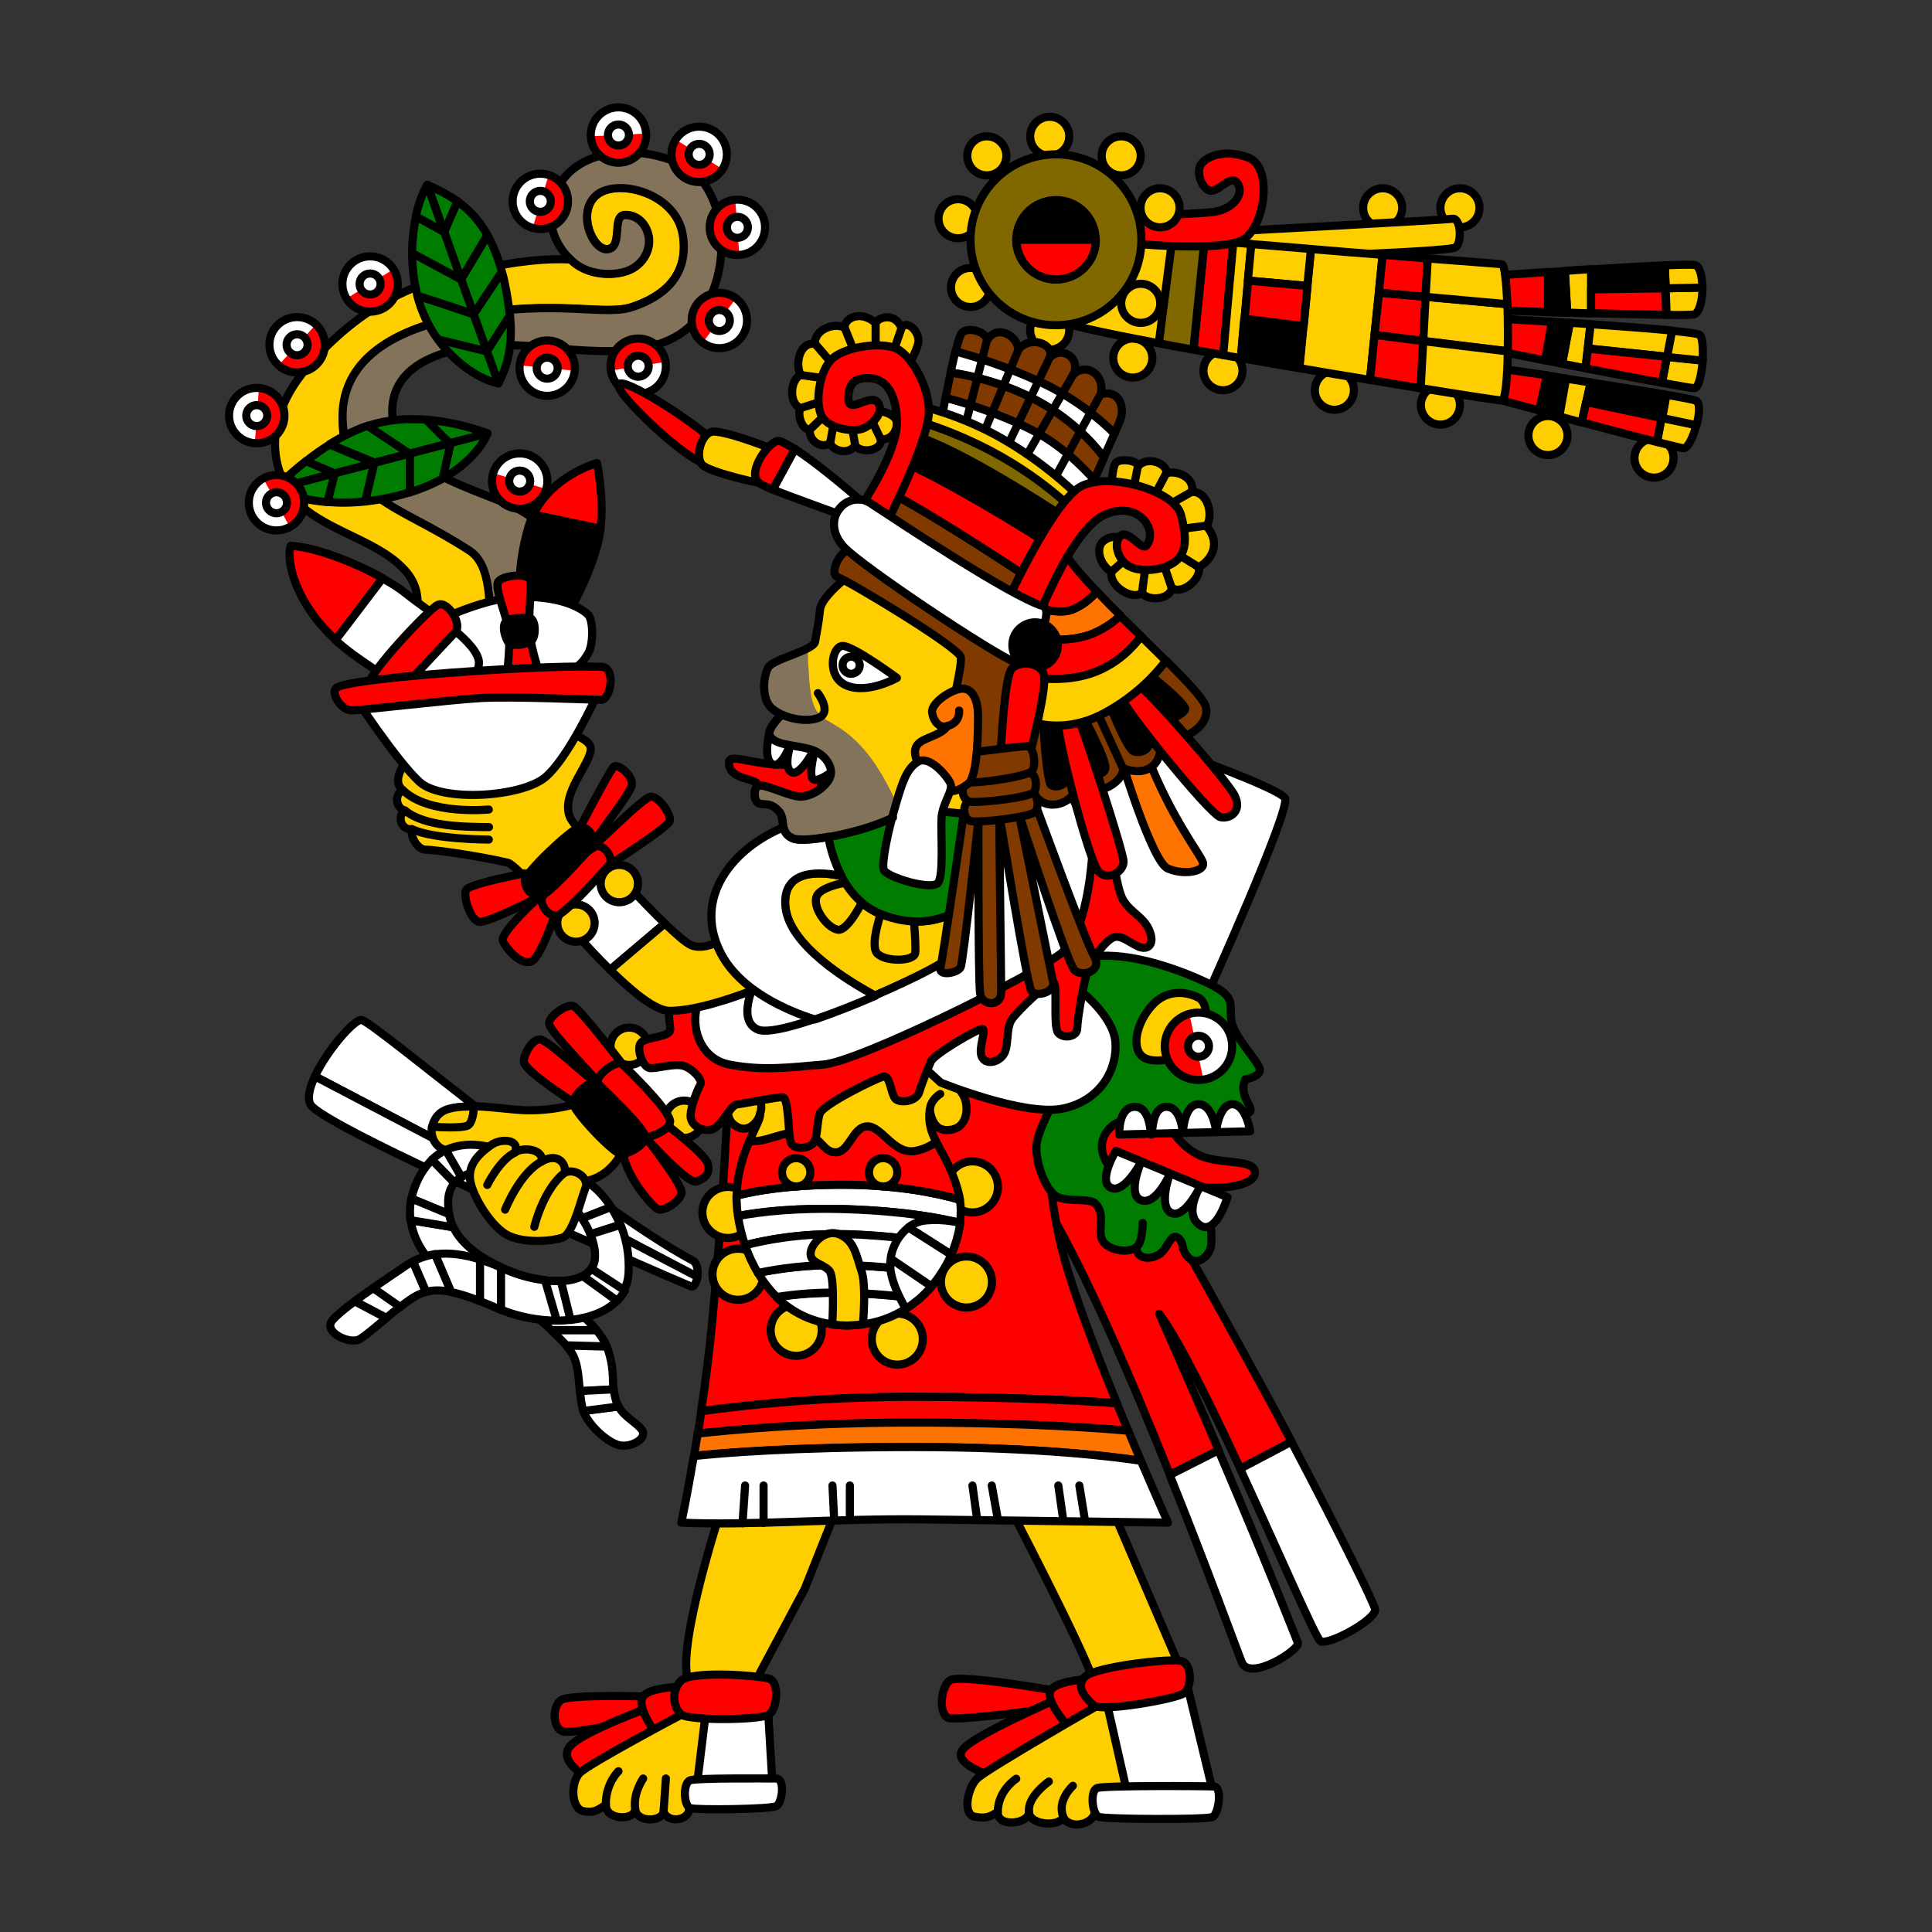 <svg version="1.1" id="Calque_1" xmlns="http://www.w3.org/2000/svg" x="0" y="0" viewBox="0 0 900 900" style="enable-background:new 0 0 900 900" xml:space="preserve"><rect x="0" y="0" width="900" height="900" fill="#333333" stroke="none"/><style>.st0,.st1{fill:#fff;stroke:#000;stroke-width:3.784;stroke-linecap:round;stroke-linejoin:round;stroke-miterlimit:10}.st1{fill:#ffce00}.st2{fill:red}.st2,.st3,.st4,.st5,.st6,.st8{stroke:#000;stroke-width:3.784;stroke-linecap:round;stroke-linejoin:round;stroke-miterlimit:10}.st4,.st5,.st6,.st8{fill:none}.st5,.st6,.st8{fill:#ff7300}.st6,.st8{fill:#007c00}.st8{fill:#806700}.st10{fill:#fff}.st11{fill:red}.st12{fill:#803a00;stroke:#000;stroke-width:3.784;stroke-linecap:round;stroke-linejoin:round;stroke-miterlimit:10}.st13{fill:#84735b}</style><path class="st0" d="M322.8 587.3c-49.6-26.7-149.5-112.2-154.5-112.2-3.5 0-16 14.2-21.6 26.3l178.1 93.5c.5-3 0-6.5-2-7.6z"/><path class="st0" d="M146.7 501.4c-2.4 5.1-3.6 9.8-2.2 12.9 4.5 10.4 162.3 78.6 177.2 84.9 1.5.7 2.7-1.6 3.2-4.4l-178.2-93.4zM286.9 503.1l3.4-13.2 44.8-7.4 8.1 22.9-15.8 16-32.1 4.4z"/><path class="st1" d="M217.5 524.7c2.3-.8 3.1-5.1 3.3-9.2-7.3-.2-13.3.5-16.4 3.6-1.7 1.7-2.7 3.8-3.1 6 5 .3 13.1.6 16.2-.4z"/><path class="st1" d="m288.9 519-20.5-4.8s-13.1 4.2-28.2 2.7c-6.7-.6-13.5-1.4-19.4-1.6-.2 4.2-1.1 8.5-3.3 9.2-3.1 1-11.1.7-16.3.4-.8 4.8 1.7 9.9 6.9 11 7.6 1.5 30.3 6.4 51.5 13.2 21.3 6.8 29.7-11.7 29.7-11.7l-.4-18.4z"/><path class="st0" d="M277.9 619.7h-21.1c2.5 2.3 5 4.8 7 7l18.9.5c-1.2-2.7-2.9-5.2-4.8-7.5zM264.8 607.8l-19.6 2s5.9 4.5 11.7 9.8h21c-5.6-6.8-13.1-11.8-13.1-11.8zM288.1 655.2l-16.4 2.1c2.4 6.4 10.3 13.8 15.9 15.7 5.6 1.9 14.2-2.6 11.5-6.8-2.4-3.5-7.9-5.7-11-11zM283.1 628.4c-.2-.4-.3-.8-.5-1.1l-18.9-.5c1.5 1.7 2.7 3.4 3.4 4.8 2.2 4.6 2.5 10.9 3 16.5l15.7-.8c-.5-5.4.2-10.5-2.7-18.9z"/><path class="st0" d="M286.9 652.2c-.5-1.7-.8-3.3-1-5l-15.7.8c.3 3.4.7 6.7 1.5 9.1 0 .1.1.2.1.2l16.4-2.1c-.6-.9-1-1.9-1.3-3zM228.5 545.9l36.3 13s3.2 3.6 6.4 8.7l13.5-5.3c-3.6-5.6-7.9-9.7-11.6-12l-39.7-14.2s-13.5-6.2-25.8-.3l7.3 12.6c5.8-3.6 13.6-2.5 13.6-2.5z"/><path class="st0" d="m214.9 548.3-7.3-12.6c-2.2 1.1-4.4 2.6-6.4 4.5l10.5 10.8c.9-1.1 2-2 3.2-2.7zM275 575l13.9-4.5c-1.2-3-2.7-5.8-4.3-8.2l-13.5 5.3c1.5 2.2 2.9 4.8 3.9 7.4z"/><path class="st0" d="M275 575c1.7 4.1 2.6 8.4 2 12.3-2.2 12.3-25 11.5-41.7 3.9-11.4-5.1-20.1-11.3-24.1-19.5l-19.9-3.3c2.5 18.8 22.4 33.2 41.4 41.4 24.6 10.6 58.8 5.3 60.1-16.6.5-8.6-1.1-16.3-3.7-22.6L275 575zM208.8 558.8c.2-3.3 1.3-5.8 2.9-7.7l-10.5-10.8c-2.6 2.6-5.1 6-7.1 10.5-1.1 2.6-2 5.1-2.4 7.6l17.6 7.3c-.5-2.2-.6-4.5-.5-6.9z"/><path class="st0" d="m209.2 565.6-17.6-7.3c-.7 3.5-.8 6.9-.4 10.1l19.9 3.3c-.8-1.9-1.5-3.9-1.9-6.1z"/><circle class="st1" cx="293.1" cy="487.4" r="8.7"/><circle class="st1" cx="318.7" cy="521.4" r="8.7"/><path class="st2" d="M268.4 514.3s-21.8-13.8-24.2-19c-1.1-2.3 3.4-12 7.8-11s26.1 21.9 26.4 20.3c.4-1.7-22.8-24.1-22.6-27.9.2-3.8 8.3-9 11.2-8.1 2.9.9 23 27.2 23 27.2l-5.2 12-16.4 6.5zM290.1 534.6c-.2 11.2 13 26.7 16 28.5 3 1.7 10.4-3.3 11.4-7.1s-16.9-26.3-16.9-26.3 19.9 22.2 23.8 20.7c3.9-1.5 6.8-3.6 5.2-8.6s-24.1-21.7-24.1-21.7l-15.4 14.5z"/><path class="st2" d="M300.5 529.7c-3.5-.2-21.2-20.8-22.1-25-.9-4.2 9.2-11.4 11.7-8.8s20.3 19.5 22 26c1 3.7-8.1 8-11.6 7.8z"/><path class="st3" d="M289.3 537.6c-3.5-.2-21.3-19-22.2-23.2s8.8-12.2 11.4-9.7c2.5 2.6 22.3 21.2 22.1 25-.3 3.9-7.8 8-11.3 7.9z"/><path class="st1" d="M219 549.7c-1.1-7.9 5.3-13.1 9.8-16.3 4.5-3.3 13.8-2.7 11 3.5 4.2-3 13.9-1.3 12.4 4.2 7.3-4.2 11.4.4 11 5.1 5-2.1 11.4 2.7 9.5 7.3-1.9 4.6-5.7 21.3-10.6 23s-17.2 2.8-25-.8c-7.8-3.5-16.9-18.1-18.1-26z"/><path class="st4" d="M227 552s5.7-11.7 12.9-15.1M252.3 541.1c-10.1 5.1-17 22.4-17 22.4M263.3 546.1c-10.2 7.6-14.4 25.4-14.4 25.4"/><path class="st0" d="m192.4 587.6 6.1 14.2c3.3-.9 6.9-.9 11.7 0l-7.5-17.6c-3.6.6-7 1.7-10.3 3.4zM223.5 586.7v19.4c2.8 1.1 5.8 2.3 9.2 3.8.2.1.5.2.8.3v-19.7c-3.4-1.5-6.7-2.8-10-3.8z"/><path class="st0" d="m202.7 584.3 7.5 17.6c3.7.8 8 2.1 13.4 4.2v-19.4c-7.4-2.3-14.3-3.3-20.9-2.4zM154.7 615.2c-4.2 5.4 8.3 11.3 12.9 8.6 2.7-1.6 7.2-5.5 12.4-9.8l-14.8-7.8c-4.9 3.6-8.7 6.8-10.5 9zM165.2 606.1l14.8 7.8c2-1.7 4.2-3.5 6.5-5.1l-12.6-8.8c-3.1 2.1-6 4.2-8.7 6.1z"/><path class="st0" d="M189.5 589.3c-4.9 3.3-10.4 7-15.7 10.7l12.6 8.8c1.5-1.1 3-2.3 4.5-3.3 2.5-1.7 4.8-3 7.5-3.6l-6.1-14.2c-.8.4-1.8 1-2.8 1.6zM275.5 591c-1 1.4-2.3 2.6-4 3.4l16 11.6c1.4-1.4 2.6-3.1 3.6-4.8L275.5 591zM235.3 591.3c-.6-.3-1.3-.5-1.9-.8v19.6c8.1 3.3 17.3 5.1 26 5.1l-5.5-18.8c-6.2-.7-12.8-2.5-18.6-5.1zM253.9 596.4l5.5 18.8c2.2 0 4.4-.2 6.5-.4l-4.5-18.1c-2.4.2-5 .1-7.5-.3z"/><path class="st0" d="m261.3 596.8 4.5 18.1c8.9-1 16.6-3.9 21.6-8.9l-16-11.6c-2.6 1.4-6.1 2.2-10.1 2.4z"/><path class="st2" d="M306.1 790.4s-40.1-1.4-44.6 1.5c-4.5 3-4.1 13.2.8 14.7s43.9-7.2 43.9-7.2l-.1-9h0zM491 787.5s-43.9-7.7-48.4-4.8c-4.5 3-5.5 16-.7 17.6 4.8 1.5 51.2-4.9 51.2-4.9l-2.1-7.9z"/><path class="st2" d="M274.8 828.5c-2-.8-15.1-8.3-9.2-15.1 5.8-6.8 38.3-18.5 38.3-18.5l10.4 16.9-39.5 16.7zM463.5 827.9c-2-.8-20.7-6.4-14.8-13.2 5.8-6.8 44.4-23.5 44.4-23.5l20.7 23.9-50.3 12.8z"/><path class="st2" d="M305.3 807.7c-.8-2.2-8.9-12.6-5.8-17.3 3.1-4.6 17.9-4.6 17.9-4.6l4.2 15-16.3 6.9zM497.2 804.4c-.8-2.2-10.7-12.5-7.6-17.2 3.1-4.6 19.4-5.2 19.4-5.2l12.1 22.2-23.9.2z"/><path class="st1" d="M336 702.9s-20.8 63.6-15.5 79.5c-3 7.2-3 16.3-3 16.3s-42.9 22.7-47.4 27.2-4 16.6 1.6 17.8c5.6 1.1 7.4-1.1 10.6-3-.4 7.3 13.6 7.6 13.6 1.9.4 6.4 12.1 6.3 13.2 1.5 3 6.3 13.5 3 11.7-2.5s5.7-5.4 5.7-5.4l23.8-5.3 3-50.3 21.6-40.5 15.9-40-54.8 2.8z"/><path class="st4" d="m310.2 828.5-1.1 15.6M295.9 842.5c-1.1-7 3.7-14 3.7-14M288.1 825.1s-5.9 5.5-5.9 15.5"/><path class="st1" d="M469.2 700s34.5 66.1 39.8 82c-3 7.2 4.6 11.2 4.6 11.2s-54 30.9-58.5 35.4-6.7 16.6-1.1 17.7 7.6-.3 10.8-2.2c-.4 7.3 14.5 5.7 14.5 0 .4 6.4 14.8 7 15.9 2.2 3 6.3 14.2 3.6 14.8-2.2.7-5.8 16-4.5 16-4.5l23.8-5.3 3-50.3-34.4-80.2-2.5-11.9-46.7 8.1z"/><path class="st4" d="M499.8 831.9s-7.6 6.8-4.5 14.4M479.4 844.1c-1.1-7 9.2-14.2 9.2-14.2M473.4 828.6s-8.6 5.5-8.6 15.5"/><path class="st0" d="m328.9 796.8-4.4 36.1 35.3-2.2-2-33.9zM514.7 789.3l10.8 47.7 39.4-2.8-12.1-50.2z"/><path class="st2" d="M358.3 782c-4.9-1.5-35.9-3.8-40.9.8-4.9 4.5-3.8 12.9 0 15.9s37.1 2.6 40.9 0c3.8-2.7 4.9-15.2 0-16.7zM550.5 773.8c-4.9-1.5-40.1 2.6-45 7.2s.5 10.5 4.2 13.5c3.8 3 38.1-3 41.8-5.7 3.8-2.6 3.9-13.5-1-15z"/><path class="st0" d="M321.6 829.3c-3.6 1.1-3.2 12 0 13s37.2.5 40-.9 4.3-12.8 0-12.9c-4.3 0-36.3-.3-40 .8zM511.2 832.9c-3.6 1.1-2.5 12.4.7 13.5 3.2 1.1 50.2 1.4 53 0s4.7-14.2.5-14.2c-4.3-.2-50.5-.5-54.2.7z"/><path class="st2" d="M504.6 501.4c-11.6-9.1-7.4 44.7-7.4 44.7s-45.8-43.4-10.2 15.1c17.9 29.4 40 80.8 58 125.8l22.7-11.4c-8-18.8-17.3-40.2-27.7-63.6 9 11.9 23.7 41.9 37.8 72.2l23.9-12.6c-25.2-47.7-90.9-165.3-97.1-170.2z"/><path class="st0" d="M578.5 774.4c3.8 9.1 27.3-6 26.1-9.1-.9-2.3-13.8-35.4-37-89.7l-22.7 11.5c17.9 44.5 31.7 82.8 33.6 87.3zM601.6 671.6l-23.9 12.6c18.2 39.4 35.4 79.4 37.5 80.4 3.8 1.9 25.4-9.8 25.4-14.8 0-2.2-18.1-38.5-39-78.2z"/><path class="st2" d="M520.3 653.7c-9.7-23.8-19.8-50.2-24.7-68.3-11-40.9-6.4-75.8-6.4-75.8l-81.6-13.5-68.6 18.3s-2.3 50.1-7.1 100c-1.4 15.1-3.3 29.9-5.3 43 18.8-2.6 54.9-6.7 97.6-6.7 50.9 0 85.2 2.1 96.1 3z"/><path class="st2" d="M525.6 666.6c-1.7-4.2-3.6-8.5-5.3-12.9-10.9-.8-45.2-3-96-3-42.8 0-78.8 4.1-97.6 6.7-.5 3.7-1.1 7.3-1.7 10.6 17.6-2 52.6-5.1 99.3-5.1 55.7-.1 90.4 2.6 101.3 3.7z"/><path class="st5" d="M531.5 680.5c-1.9-4.4-3.9-9.1-5.9-14-10.9-1-45.6-3.8-101.3-3.8-46.7 0-81.7 3.2-99.3 5.1-.6 3.6-1.1 7.1-1.7 10.4 12.6-1.4 46-4.2 102.4-4.2 58.7.2 93.9 4.7 105.8 6.5z"/><path class="st0" d="M531.5 680.5c-11.9-1.8-47.1-6.4-105.9-6.4-56.3 0-89.8 2.8-102.4 4.2-3.2 18.8-5.8 31-5.8 31 31 1.5 70.9-2 112.5-1.5 41.5.5 114.2 1.5 114.2 1.5s-5.3-11.8-12.6-28.8z"/><path class="st4" d="m347.1 692-1.2 17.6M355.7 692v17.4M387.8 692l.8 16.3M395.9 692v16.1M453 692l2.2 15.8M462 692l2.9 16.1M493 692l2.3 16.1M502.8 692l2.7 16.8"/><circle class="st1" cx="453" cy="552.9" r="11.9"/><circle class="st1" cx="450.2" cy="597.2" r="11.9"/><circle class="st1" cx="418" cy="623.8" r="11.9"/><circle class="st1" cx="370.9" cy="619.7" r="11.9"/><circle class="st1" cx="343.8" cy="593.6" r="11.9"/><circle class="st1" cx="339.1" cy="564.8" r="11.9"/><path class="st0" d="M361.8 604.3c7.9 7.8 18.8 13.1 33.2 13.1 13.6 0 24.7-5 33.1-12.3-10.1-1.4-22.1-2.5-34.7-2.8-12.3-.3-23 .7-31.6 2zM394.8 563.3c26.4.9 43.3 4.1 52.4 6.4.5-3.9.5-7.6-.1-10.8-11-3.2-29.3-7-54.5-7-25.1 0-40.8 2.8-49.5 5.1v1.7c.1 2.4.2 5 .7 7.7 10.4-1.9 27.3-3.9 51-3.1z"/><path class="st2" d="M447.2 558.9c-.1-.6-.2-1.1-.3-1.7-2.8-12-7.6-19-10.8-25.4-2.3 1.7-5.4 3.3-9.5 4.2-10.1 2.1-15.7-11.4-22.5-11.4s-8.3 12.1-14.8 12.1c-6.4 0-6.4-7.9-16.3-9.1-8.3-1-15.9 4.5-23.9 3.9-2.8 6.6-5.8 15.3-5.9 25.5 8.7-2.3 24.4-5.1 49.5-5.1 25.1.1 43.5 3.8 54.5 7z"/><path class="st1" d="M373 527.7c9.9 1.1 9.9 9.1 16.3 9.1s7.9-12.1 14.8-12.1 12.4 13.5 22.5 11.4c4.1-.8 7.2-2.5 9.5-4.2-2.3-4.7-3.8-9-3-14.8 1.3 7.6 4.7 10.2 10.4 9.1 5.7-1.1 7.6-7.1 6.4-12.9-1.7-8.9-20.8-20.4-20.8-20.4l-85.9 12.5s-8.7 13.5-.8 18.9c5.7 4.2 10.7-1.5 11.6-5.2.5 1.6-2.2 6-4.9 12.5 8 .7 15.5-4.8 23.9-3.9z"/><path class="st0" d="M353.1 593c2.4 4 5.3 7.9 8.8 11.2 8.6-1.4 19.3-2.3 31.7-2 12.6.3 24.6 1.4 34.7 2.8 3.9-3.4 7.2-7.3 9.9-11.4-11.5-1.8-27.5-3.9-44.6-4.2-17.2-.4-31.1 1.6-40.5 3.6zM394.8 563.3c-23.8-.8-40.6 1.2-51 3.2.6 4.3 1.7 8.9 3.3 13.6 9.1-2.4 25.4-5.6 46.4-5.1 20.7.5 39.7 3.3 51.2 5.4 1.3-3.6 2.1-7.2 2.6-10.7-9.2-2.3-26.1-5.5-52.5-6.4z"/><path class="st0" d="M347.1 580.1c1.5 4.4 3.5 8.8 6 12.9 9.5-2 23.5-4.1 40.5-3.7 17.1.4 33.1 2.4 44.6 4.2 2.8-4.2 5-8.8 6.6-13.2-11.4-2-30.6-4.9-51.2-5.4-21.2-.4-37.4 2.8-46.5 5.2z"/><path class="st4" d="M354 519c2.6-7-3.6-9.5-3.6-9.5M438 509.6s-4.8 2.8-4.8 7.6"/><circle class="st1" cx="370.9" cy="546.1" r="6.6"/><circle class="st1" cx="411.4" cy="546.1" r="6.6"/><path class="st1" d="M402 616.9c.6-7.5 1.1-19.4-.6-24.5-2.6-7.9-3.4-14.3-10.2-17.3s-13.6 4.5-13.6 8.9 5.3 4.4 8.7 7.9c2.1 2.2 1.9 15.6 1.4 25.1 2.3.3 4.8.5 7.3.5 2.4-.1 4.8-.3 7-.6z"/><path class="st0" d="M549.3 350.6s46.3 16.5 49.3 21.2-36.5 92.3-36.5 92.3l-47.9-10.8-13.9-8.1-7.3-88.4 32.6-21.7 23.7 15.5z"/><path class="st2" d="M542.6 521.4s5.8 11.8 15.7 16.6c9.9 4.8 26.3 1.5 26.3 8.3s-19.8 8.6-30.5 5.8c-10.7-2.7-44.8-6.1-44.8-6.1l-1.7-18.9s13.6-12.9 13.8-13.8c.1-1 21.2 8.1 21.2 8.1z"/><path class="st6" d="M492.9 509.6s-7.9 13.6-9.8 21.9c-1.8 8.2 4.1 23.9 9.7 26.2 5.6 2.3 15.2.2 17.8 3.3 4.2 4.9 1 10.7 2.5 15.8 1.5 5.1 11.4 7.6 16.3 4.3 0 5.5 6.3 5.8 10.5 3.3s5.5-10.7 9.1-7.6c2.9 2.5.8 4.6 4.2 8.6s8.7 1.5 10.6-3.6c1.9-5.1-1.7-24.5-1.7-24.5s-35-15.4-45.9-14.7c-6.9-10.3-.1-18.2 6-20.4 1.4-.5 4.8 4.5 9.5 4.2 11.4-.6 29.5 1.1 40.3-1 3.8-.7 6.7-5.9 8.1-6.3 7.2-2-4-6.8 0-16.3 0 0 6.8-1.1 6.8-4.4s-11.7-14.7-13.2-22.5 3-11-10.2-17.5-37-15.1-53.8-12.8c-16.8 2.3-15.1 12.8-15.1 12.8l-1.7 51.2z"/><path class="st0" d="M501.3 460.4c1.1 0 17.3 12.7 18.3 25s-6.5 27.2-24.4 31c-17.9 3.8-57-12.1-57-12.1l-12-11 16.5-19.7 43.7-21.7 14.9 8.5z"/><path class="st2" d="M313 467.3c-2.4 5.1-.8 8.6-.8 12.3s-11.3 3.4-13.6 6.1c-2.3 2.6.7 11.9 4.5 11.9s10.1-2 14.4-1.3 10.2 6.5 8.7 9.1-4.2 9.5-4.5 14 4.9 7.9 9.7 6.8c4.7-1.1 8.7-11.4 11.9-11.7 3.2-.4 18.2-3.4 21.2-3.4s2.6 17 3.8 20.8c1.1 3.8 7.9 3.4 10.4.8 2.4-2.6 1.7-9.8 3.2-14s26.4-16.5 29.7-17.2c3.3-.6 3.3 8.9 5.9 10.7 2.6 1.8 9.5.7 10.7-3.4s4-11 5.5-14.4 21.6-15.1 23.8-15.1c2.3 0-1.9 8.9-.2 12.9 1.7 3.9 7.4 3 10.1-.8s1.1-12.1 3.8-16.3 17-17.6 19.4-17.5c2.3.1-.2 20.5 2.3 23.5s8.9 1.9 8.9-1.9 3.2-23.8 5.5-28.7c2.3-5 8.7-13.7 12.4-14.1s7.8 3.8 11.6 4.9 6.7-1.7 4.1-7.9-8.2-7.9-12-13.8c-3.8-5.8-5.8-28.6-5.8-28.6L392 443.7s-76.6 18.4-79 23.6z"/><path class="st0" d="m350.3 447.1-11.2 24.6 4.7 15.7 30.3 2.5 16.7-9.5-.7-16.6z"/><path class="st1" d="M411 426.2c-9.2-3.5-15.2-10.7-19.1-18.1-8.7-1.9-27.8-4-26.1 14.3 1.7 17.9 28.8 34.4 41.8 41.4 17-7.3 31.8-14.9 33.7-17.2 1.6-1.9 3.5-11.4 5.4-22.8-4.7 3.1-17.5 9.3-35.7 2.4zM433.1 361.6l-2.3 23.7 21.7 10.8 10.6-36.4z"/><path class="st1" d="M398.4 410.4s-15.1 1.7-17.8 6.8c-2.6 5.1 4.6 15.1 9.7 15.9 5 .8 12.6-15.4 12.6-15.4l8.5 4.7s-6.6 17.6-2.8 21.7 17 3.8 17.7 0-1.4-24.2-1.4-24.2l-26.5-9.5z"/><path class="st2" d="M383.3 372.5c-.5-1.9.2-18-10.3-16.7-19.4 2.4-33.1-5.7-33.4-.8-.3 8.9 12.9 6.8 13.6 11.1.8 4.3 16.9 9.7 16.9 9.7l13.2-3.3z"/><path class="st1" d="M371.9 325.9s-15.4 12.1-13.4 16.6 10.8 4.3 18.4 6.3c7.6 2 11.6 8.9 9.6 13.4s-9.4 9.9-15.7 8.6-15.1-5.8-17.6-4.8c-2.5 1.1-2.3 7.7.8 8.3 3 .6 4.9-.5 8.6 3.3 3.7 3.9-.2 9.8 6.6 12.9s45.6-5.5 52.7-14.2c7-8.6 31.3-17.4 31.3-17.4l6.6-71.4-56-21.2-17.6 16.6-5.1 23.7-13.1 7.6 3.9 11.7z"/><path d="M381 322.9s7 9.1 0 11.6-18.2-.8-22.2-5.3-3.3-14.4-.8-18.4 21-7.8 21.7-11.9c.7-4 1.7-8.9 2.3-14.9.5-6.1 14.2-16.6 15.7-17.6l35.4 20.2" style="fill:#ffce00"/><circle class="st1" cx="527.7" cy="166.8" r="9.1"/><circle class="st1" cx="644.1" cy="96.8" r="9.1"/><circle class="st1" cx="680.1" cy="96.8" r="9.1"/><circle class="st1" cx="569.7" cy="172.7" r="9.1"/><circle class="st1" cx="621.6" cy="181.8" r="9.1"/><circle class="st1" cx="671" cy="188.7" r="9.1"/><circle class="st1" cx="721.1" cy="202.9" r="9.1"/><circle class="st1" cx="770.5" cy="213.4" r="9.1"/><path class="st1" d="M741.2 146v-20.6c-4.2.2-8.3.5-12.3.8l1.1 19.4c3.7.2 7.4.3 11.2.4z"/><path class="st3" d="m730.1 145.7-1.1-19.4c-2.7.2-5.4.4-7.9.5v18.7c2.8 0 5.9.1 9 .2z"/><path class="st1" d="m775.9 134.3.5 12.4c6.8.1 11.6 0 12.6-.2 2.6-.5 4.1-6.7 4.1-12.6l-17.2.4z"/><path class="st1" d="M793 134c0-5.1-1.1-9.9-3.3-10.5-1.1-.3-6.5-.2-14.2.1l.4 10.7 17.1-.3z"/><path class="st3" d="M775.5 123.6c-9.2.4-21.8 1.1-34.2 1.9v9.4l34.7-.5-.5-10.8z"/><path class="st2" d="M741.2 134.8v11.1c12.8.3 25.8.6 35 .8l-.5-12.4-34.5.5z"/><path class="st1" d="m738.6 171.5 2.3-20.5c-3.3-.2-6.5-.5-9.7-.6l-3.6 19c3.6.7 7.3 1.5 11 2.1z"/><path class="st3" d="m727.7 169.4 3.6-19c-2.9-.2-5.8-.4-8.4-.5l-3.1 18c2.5.5 5.1 1 7.9 1.5z"/><path class="st1" d="m776.5 166.2-2.3 12.1c8.3 1.5 14.2 2.6 15.1 2.5 2 0 3.4-6.5 3.9-12.9l-16.7-1.7z"/><path class="st1" d="M793.1 168c.4-5.4 0-10.7-1.2-11.9-.6-.6-5.6-1.3-13-2l-2.3 12.2 16.5 1.7zM778.9 154c-10-1-24.2-2-37.9-3l-1.3 11.3 36.9 3.9 2.3-12.2z"/><path class="st2" d="m739.7 162.4-1.1 9.2c12.6 2.4 25.8 5 35.6 6.7l2.3-12.1-36.8-3.8z"/><path class="st3" d="m720.5 174.9-3.6 16.4c3 .8 6.1 1.7 9.5 2.6l3.1-17.6c-3.1-.5-6.1-.9-9-1.4z"/><path class="st2" d="m697.7 171.5.8-7.8s9 1.7 21.3 4.2l3.1-18-23.6-1.4-1.5-3.9s10 .3 23.3.8v-18.7c-14.4 1-25.2 1.7-25.2 1.7l-6.7 43 10.4 15.1s7.2 2 17.4 4.7l3.6-16.4c-13.1-1.8-22.9-3.3-22.9-3.3z"/><path class="st1" d="M737.9 177.7c-2.8-.5-5.7-.9-8.4-1.3l-3.1 17.6c3.3.9 6.8 1.8 10.4 2.8l4.2-18.7c-1-.1-2.1-.3-3.1-.4zM774 194.7l-2.1 11.2c6.8 1.7 11.6 2.9 12.4 2.9 2 0 4.5-5.3 5.9-10.7l-16.2-3.4zM790.3 198.1c1.4-5.1 1.8-10.4-.2-11.4-1-.5-6.3-1.5-13.8-2.8l-2 10.8 16 3.4z"/><path class="st3" d="M776.2 183.9c-.9-.2-1.9-.3-2.9-.5-9.2-1.6-20.8-3.4-32.3-5.2l-2 9.2 35.2 7.3 2-10.8z"/><path class="st2" d="m738.9 187.3-2.1 9.4c12.6 3.4 25.8 6.9 35.1 9.2l2.1-11.2-35.1-7.4z"/><path class="st1" d="M569.7 108s102.9-5.5 106.9-6.1c4-.5 4.5 11 1.5 13.3-3 2.3-95.2 5.1-95.2 5.1L569.7 108z"/><path class="st2" d="m561.2 111.8-5.2 51.1c4.5.8 9.1 1.7 13.8 2.5l4.7-52.4c-4.6-.5-9.1-.9-13.3-1.2z"/><path class="st1" d="m574.5 113-4.7 52.4c2.7.5 5.5 1 8.3 1.4l4.8-53.1c-2.8-.3-5.7-.5-8.4-.7z"/><path class="st8" d="m560.6 111.7-14.5-1.3-6.4 49.5c5.1 1 10.6 2 16.2 3l5.2-51.1c-.1 0-.3-.1-.5-.1z"/><path class="st1" d="M519.8 108s-34.2 34.8-27.8 40.9c2 1.8 21.5 6.1 47.8 11l6.4-49.5-26.4-2.4zM610.7 116l-5.4 55.5c11.3 1.9 22.5 3.8 32.9 5.5l5.9-58.3c-10.6-.8-22-1.7-33.4-2.7z"/><path class="st2" d="m664.1 138.2-21.7-1.9-2.1 19.7 22.7 2.8z"/><path class="st2" d="M665.1 120.4c-6.4-.5-13.5-1.1-21-1.7l-1.8 17.6 21.7 2 1.1-17.9zM640.3 156l-2.1 21c8.4 1.4 16.3 2.7 23.6 3.9l1.2-22-22.7-2.9z"/><path class="st3" d="M578 166.8c9 1.6 18.2 3.2 27.2 4.7l1.9-19.5-27.5-3.4-1.6 18.2z"/><path class="st1" d="M610.7 116c-9.5-.8-18.9-1.6-27.8-2.3l-1.6 17 27.7 2.5 1.7-17.2z"/><path class="st2" d="m581.4 130.7-1.6 17.8 27.5 3.4 1.8-18.7zM522.7 113s47.4 5.1 57.1-1.8c9.6-7 13.2-33.4 1.7-37.8-11.7-4.3-19.4-.2-21.8 2.8-2.4 3-.9 9.8 3.1 12.3s10.2-7.8 13.6-3.3c3.4 4.5-1.1 13-13.4 13.8-12.3.8-40.3 2.3-40.3 2.3V113h0z"/><circle class="st1" cx="522.3" cy="72.6" r="9.1"/><circle class="st1" cx="489" cy="63.5" r="9.1"/><circle class="st1" cx="459.7" cy="72.6" r="9.1"/><circle class="st1" cx="446.3" cy="101.9" r="9.1"/><circle class="st1" cx="452.1" cy="133.9" r="9.1"/><circle class="st1" cx="489" cy="153.8" r="9.1"/><circle class="st1" cx="531.4" cy="141.3" r="9.1"/><circle class="st1" cx="540.4" cy="96.8" r="9.1"/><circle class="st8" cx="491.9" cy="111.7" r="39.8"/><circle class="st3" cx="491.9" cy="111.7" r="18.5"/><path class="st2" d="M510.5 111.7c0 10.2-8.3 18.5-18.5 18.5s-18.5-8.3-18.5-18.5h37z"/><path class="st1" d="m702.2 141.7-38.1-3.5-1.1 20.6 39.4 4.8c.1-7.1.1-15-.2-21.9z"/><path class="st1" d="M702.2 141.7c-.5-10.4-1.3-18.5-2.6-18.6-1.4-.2-15.2-1.2-34.5-2.7l-1 17.9 38.1 3.4zM661.8 180.8c21.6 3.5 36.7 5.8 37.8 5.8 1.7 0 2.6-10.5 2.8-22.9l-39.4-4.8-1.2 21.9z"/><path class="st0" d="M392.6 300.9c-5.1 0-7.9 14.5 1.9 18.5s23.3-3.6 23.3-3.6-20.2-14.9-25.2-14.9z"/><path class="st1" d="M265.6 380.9c-4.8-11 9.7-25 9.6-32.2 0-4.2-9.7-7.2-9.7-7.2L191 352.7s-9.8 10-3.4 15.4c-4.2 2.3-3 8.3.9 9.5-3.6 2.6-1.7 9.1 3.3 8.7-.8 3 2.6 9.5 6.4 9.5s23.2 2.6 38.4 6.1c1.9.5 7.6 6.1 15.3 14.8l22.9-23.5c-5-6.2-8.5-10.8-9.2-12.3z"/><path class="st0" d="M274.9 393 252 416.5c9.2 10.4 21 24.3 32.2 35.3l25.5-21.6C299 419.8 284.4 404 274.9 393z"/><path class="st4" d="M187.6 368c12.1 11.9 40.1 9.1 40.1 9.1M188.6 377.5c9.3 7.8 28.8 7.7 39.2 7.8M191.8 386.2c10.2 4.9 35.9 4.9 35.9 4.9M266 121l-.8-.8c.2.3.5.6.8.8z"/><path class="st1" d="M220.2 251c-39.6-14.8-60.5-30.1-60.5-53.7s14-42.5 57.1-50.3 64.7.4 77.9-4.1 26.5-13.7 23.5-33.4-30-26.6-40-18.9-2 26.6 5.2 25.4c7.2-1.3 1.5-15.9 7.9-15.9s10.2 5.1 11 10.5-2.3 12.8-10.2 15.6c-6.9 2.4-18.9 2-26.1-5.3-10.6-.6-24.2.4-47.7 5.5s-49.6 14.7-75.3 44.9-13 56.9 0 66.6c15 11.2 35.2 15.5 46.2 28.4 11 12.9 1.5 28 1.5 28H228c.1-11.4 1-40-7.8-43.3z"/><path d="M317 76.3c-21.6-9.5-46.9-6.4-56.4 9.8-9 15.5-1.2 28.6 4.5 34.1.3.2.6.5.8.8 7.2 7.3 19.2 7.7 26.1 5.3 7.9-2.8 11-10.2 10.2-15.6-.8-5.4-4.5-10.5-11-10.5s-.8 14.6-7.9 15.9c-7.2 1.3-15.1-17.6-5.2-25.4 9.9-7.7 37-.8 40 18.9S308 138.5 294.7 143s-34.8-3.7-77.9 4.1c-43.1 7.8-58.8 26.9-57.1 50.3 2.6 36.8 23.5 36.1 59 59.1 10.4 6.7 9.5 26.4 9.4 37.8h29.3s3.8-43.9-11.7-54.6c-15.5-10.7-59.8-16.9-62.8-44.8s30.3-35 56.4-34.1c26 .8 66.4 10.5 85.1-12 18.6-22.5 14.2-63-7.4-72.5z" style="fill:#84735b;stroke:#000;stroke-width:3.784;stroke-linecap:round;stroke-linejoin:round;stroke-miterlimit:10"/><path class="st6" d="m206.9 108 7.9 22.2 12.3-20.7c-4-7.1-8.8-12-14.1-15.8l-6.1 14.3h0z"/><path class="st6" d="M220.6 146.4h0l13.2-19.8c-1.8-6.7-4.1-12.3-6.7-17l-12.3 20.6 5.8 16.2zM206.9 108l6.2-14.2c-4.5-3.2-9.2-5.5-14-7.7l7.8 21.9h0zM226.8 163.7h0l5.4 14.9c3-6.4 7-14.4 5.4-31.8l-10.8 16.9zM220.6 146.4l6.2 17.3h0l10.7-16.8c-.5-4.7-1.3-10-2.6-16.1-.3-1.4-.7-2.8-1.1-4.2l-13.2 19.8h0z"/><path class="st6" d="M220.6 146.4s-17.4-6-26.2-8.6c.5 1.7 1 3.5 1.6 5.2 2 5.5 4.7 10.7 8 15.1l22.8 5.6-6.2-17.3zM204 158.1c8.2 11.3 19.6 18.8 28.2 20.5l-5.4-14.9-22.8-5.6z"/><path class="st6" d="M214.8 130.2h0L192 117.9c0 6.7.8 13.4 2.5 19.9 8.7 2.6 26.2 8.6 26.2 8.6l-5.9-16.2zM214.8 130.2l-7.9-22.2s-7.2-4-13.1-7.2c-1.1 5.3-1.8 11.1-1.8 17.1l22.8 12.3h0z"/><path class="st6" d="M199 86.1c-2.3 4.1-4.1 9.1-5.3 14.7 5.9 3.2 13.1 7.2 13.1 7.2L199 86.1zM174.4 215.7l-20.9-8.6c-4 2.5-7.7 5.2-11 7.8l13.3 5.8 18.6-5zM190.9 211.3l-19.5-13c-6.3 2.1-12.3 5.2-17.8 8.6l20.9 8.6 16.4-4.2z"/><path class="st6" d="M142.5 214.8c-8.8 6.9-14.5 13-14.5 13l27.8-7.3-13.3-5.7zM209.4 206.5c-1.4-1.4-6.4-6.5-10.9-11-7.3-.5-15.3-.3-23 1.7l-4.2 1.2 19.5 13 18.6-4.9zM227.1 201.9s-12.6-5.1-28.5-6.4c4.4 4.5 9.5 9.7 10.9 11l17.6-4.6z"/><path class="st6" d="m227.1 201.9-17.6 4.6.3.3-3.6 16.1c16.8-9.4 20.9-21 20.9-21z"/><path class="st6" d="m209.4 206.5-18.5 4.8h0v18.1c6-1.9 11-4.1 15.3-6.4l3.6-16.1s-.1-.2-.4-.4zM174.4 215.7l-18.5 4.8h0l-3.3 13.3c5.1.5 11 .5 17.6-.2l4.2-17.9h0z"/><path class="st6" d="m190.9 211.3-16.5 4.3h0l-4.3 18c4.7-.5 9.6-1.3 14.9-2.6 2-.5 4-1.1 5.9-1.7v-18h0zM155.9 220.5l-27.8 7.3s8.9 4.8 24.4 6.1l3.4-13.4h0z"/><circle class="st10" cx="119.6" cy="193.6" r="12.9"/><path class="st11" d="M120.6 180.8c7.1.5 12.4 6.7 11.9 13.8s-6.7 12.4-13.8 11.9l1.9-25.7z"/><circle class="st4" cx="119.6" cy="193.6" r="12.9"/><circle class="st0" cx="119.6" cy="193.6" r="4.9"/><circle class="st10" cx="138.4" cy="160.6" r="12.9"/><path class="st11" d="M147.2 151.1c5.2 4.8 5.6 12.9.8 18.2-4.8 5.2-12.9 5.6-18.2.8l17.4-19z"/><circle class="st4" cx="138.4" cy="160.6" r="12.9"/><circle class="st0" cx="138.4" cy="160.6" r="4.9"/><circle class="st10" cx="172.4" cy="132.3" r="12.9"/><path class="st11" d="M183.3 125.4c3.8 6.1 1.9 14-4.1 17.8s-14 1.9-17.8-4.1l21.9-13.7z"/><circle class="st4" cx="172.4" cy="132.3" r="12.9"/><circle class="st0" cx="172.4" cy="132.3" r="4.9"/><circle class="st10" cx="128.8" cy="234.2" r="12.9"/><path class="st11" d="M122.6 222.9c6.2-3.5 14.1-1.2 17.5 5.1 3.5 6.2 1.2 14.1-5.1 17.5l-12.4-22.6z"/><circle class="st4" cx="128.8" cy="234.2" r="12.9"/><circle class="st0" cx="128.8" cy="234.2" r="4.9"/><circle class="st10" cx="251.7" cy="93.8" r="12.9"/><path class="st11" d="M255.6 81.5c6.8 2.1 10.6 9.3 8.6 16.1-2 6.8-9.3 10.6-16.1 8.6l7.5-24.7z"/><circle class="st4" cx="251.7" cy="93.8" r="12.9"/><circle class="st0" cx="251.7" cy="93.8" r="4.9"/><circle class="st10" cx="288.1" cy="62.9" r="12.9"/><path class="st11" d="M300.9 62.2c.4 7.1-5.1 13.2-12.2 13.5-7.1.4-13.2-5.1-13.5-12.2l25.7-1.3z"/><circle class="st4" cx="288.1" cy="62.9" r="12.9"/><circle class="st0" cx="288.1" cy="62.9" r="4.9"/><circle class="st10" cx="325.7" cy="71.9" r="12.9"/><path class="st11" d="M336.6 78.8c-3.8 6-11.7 7.8-17.8 4-6-3.8-7.8-11.7-4-17.8l21.8 13.8z"/><circle class="st4" cx="325.7" cy="71.9" r="12.9"/><circle class="st0" cx="325.7" cy="71.9" r="4.9"/><circle class="st10" cx="343.5" cy="105.9" r="12.9"/><path class="st11" d="M344.4 118.8c-7.1.5-13.2-4.8-13.8-11.9-.5-7.1 4.8-13.2 11.9-13.8l1.9 25.7z"/><circle class="st4" cx="343.5" cy="105.9" r="12.9"/><circle class="st0" cx="343.5" cy="105.9" r="4.9"/><circle class="st10" cx="335.1" cy="149.3" r="12.9"/><path class="st11" d="M327.3 159.6c-5.7-4.3-6.8-12.3-2.5-18s12.3-6.8 18-2.5l-15.5 20.5z"/><circle class="st4" cx="335.1" cy="149.3" r="12.9"/><circle class="st0" cx="335.1" cy="149.3" r="4.9"/><circle class="st10" cx="297.3" cy="170.6" r="12.9"/><path class="st11" d="M284.6 172.6c-1.1-7 3.7-13.6 10.7-14.7 7-1.1 13.6 3.7 14.7 10.7l-25.4 4z"/><circle class="st4" cx="297.3" cy="170.6" r="12.9"/><circle class="st0" cx="297.3" cy="170.6" r="4.9"/><circle class="st10" cx="254.9" cy="171.5" r="12.9"/><path class="st11" d="M242.1 170.2c.7-7.1 7-12.3 14.1-11.6 7.1.7 12.3 7 11.6 14.1l-25.7-2.5z"/><circle class="st4" cx="254.9" cy="171.5" r="12.9"/><circle class="st0" cx="254.9" cy="171.5" r="4.9"/><circle class="st10" cx="242.1" cy="224.1" r="12.9"/><path class="st11" d="M254.4 227.8c-2 6.8-9.2 10.7-16 8.6-6.8-2-10.7-9.2-8.6-16l24.6 7.4z"/><circle class="st4" cx="242.1" cy="224.1" r="12.9"/><circle class="st0" cx="242.1" cy="224.1" r="4.9"/><path class="st6" d="M385.8 389.8c1.7 9.2 7.4 29.6 25.2 36.3 23.2 8.9 37.7-3.8 37.7-3.8l6.2-42.6-33.1-3.4c-4.5 5.5-22.1 11.1-36 13.5z"/><path class="st0" d="M353.7 453.3s-12 21.4-.7 26.3c11.8 5.1 83.9-27.8 88.3-33 4.4-5.2 11.5-69.2 11.5-69.2l42.4-14.5 14 28.2s-.8 42-14.9 53c-14.2 11-94.4 50.5-110.7 51.8-16.3 1.4-28.5 3-43.9 0s-19-21.6-13.2-31c6.3-10 27.2-11.6 27.2-11.6z"/><path class="st4" d="M529.3 581c3-1.8 3-11.3 3-11.3"/><path class="st1" d="M407 190.9s10.8 1.1 10.8 6.2-3.9 8.2-7.6 7.4c1.4 4.9-8.5 7.4-11.9 3-2.6 4.3-9.9 3-11.7-1.1-3 2.6-9.8 0-9.4-6.5-3.1 1-6.1-6.4-4.3-9.8-5.6-2.2-4.8-13.2 0-15.4-3-7 .8-15.9 6.8-14.4-.7-6.6 9-10.4 13.7-7.6 0-4.7 7.6-8.3 14.4-2.3 1.9-2.9 9.2-4.8 12.1 2.3 3-4.2 8.7 2.4 7.9 6.9s-6.1 13.2-6.1 13.2l-20.4-2.1-12.8 6.4V191l14.2 2.7 4.3-2.8z"/><path class="st4" d="m410.3 204.6-4.6-9.5M386.7 206.5l2-11 7.8 1.2 1.9 10.9M373 190.1l10.6-3.4 1.6 5.8-7.8 7.5M379.8 160.3l8.9 10.3-3.5 5.8-12.2-1.7M407.9 150.4v13.3l-9.4 1.5-5-12.5M414.7 168.4c.4-1.6 5.3-15.7 5.3-15.7"/><path class="st1" d="M517.6 228.5s.4-10.6 2.1-12.8c1.7-2.3 10.4-1.4 10.4 1.5 4.5-5.1 14-1.1 13.2 3.3 4.2-1.5 13.2 1.3 12 8.6 8.1 0 9.8 12 6.7 15.9 7.1 8.3 2.3 16-3.6 19.2 1.5 5.5-8 13.2-12.5 9.6-1 6.1-12 6.1-13.8 2.3-4.5 3.9-15.7-3.2-14.3-9.7-5.4-3-7.9-11.3-3.5-14.6 4.5-3.3 9.2-.8 9.2-.8l4.3 6.4h13.6v-15.1l-15.8-11.2-8-2.6z"/><path class="st4" d="m517.7 266.4 7.7-6.9M545.8 273.8l-4.5-13.2-7.4 1.1-1.9 14.4M561.9 244.9l-12.6 1.6-3.5 9.9 12.6 7.8M543.3 220.4l-6.5 12.3 4.5 4.3 14-8M527.7 229l2.4-11.8"/><path class="st0" d="M358.4 341.3s-3.1 12.3 1.4 14.7c4.5 2.4 8.9-10.6 8.9-10.6s-4.3 12 0 14.3 11.4-12.1 11.4-12.1-4.1 14-1.1 15.5 11.9-6.2 11.9-6.2l-5.7-16.3-19.5-3.1-7.3 3.8z"/><circle class="st4" cx="396.5" cy="309.9" r="4"/><path class="st12" d="M519.2 202c1.4-3.2 2.4-5.7 2.8-6.8 2-5.9-.8-14-9.3-11.5 2.3-9.1-6.6-15.1-12.8-9.2 3.9-7.1-4.8-13.8-10.9-8 2.5-6.1-9.1-10.6-14.6-3.6-.5-6.6-10-12.1-14.6-4.3 0-4-9.2-6.8-11.9-3.3-.7.9-1.7 4.2-2.7 8.4 8 2.1 22.6 6.6 39.3 14.2 16.1 7.4 28.2 17.6 34.7 24.1z"/><path class="st0" d="M479.9 199.8c-14.7-7.3-30.4-12.2-39.4-14.6-1.1 5.7-1.9 9.8-1.9 9.8l8.9 17 54.9 27.5s3.4-7.3 7.3-16.2c-5.6-6.2-16-16.7-29.8-23.5zM484.4 177.9c-16.6-7.6-31.3-12-39.3-14.2-.8 3-1.5 6.4-2.3 9.8 9 1.3 22.9 4.4 37.2 11.5 18.8 9.3 30.1 22.6 34.2 28.1 1.8-4.1 3.6-7.9 4.9-11.1-6.4-6.5-18.5-16.7-34.7-24.1z"/><path class="st12" d="M480.1 185.1c-14.3-7.1-28.2-10.2-37.2-11.5-.9 4-1.7 8.2-2.4 11.7 9 2.3 24.8 7.3 39.4 14.6 13.8 6.8 24.2 17.3 29.8 23.6 1.5-3.3 3.1-6.9 4.6-10.3-4.1-5.6-15.4-18.8-34.2-28.1z"/><path class="st4" d="m512.7 183.6-22.4 41.1M489 166.5l-20.2 42.3 8.6 4.9 22.5-39.2M459.7 158.7 449.2 200l8.5 3 16.7-40"/><path class="st12" d="m402.9 247.2 70.4 39.9 8.9-15.9c-18.2-12.1-56-36.6-71.2-43.4l-8.1 19.4z"/><path class="st1" d="M504 232.7s-14.1-14.8-35.3-27.3c-21.2-12.6-41.4-16.6-41.4-16.6l-2.7 6.4c38.7 11.4 64.2 33.2 74.9 41.8l4.5-4.3z"/><path class="st2" d="M411 227.8c15.2 6.7 53 31.3 71.2 43.4l9.1-16c-14-8.9-51.6-32.2-74.3-41.7l-6 14.3z"/><path class="st3" d="m421.9 201.9-4.8 11.5c22.7 9.5 60.3 32.8 74.3 41.7l7-12.4c-14.6-9.6-58-37.6-76.5-40.8z"/><path class="st8" d="M499.6 237c-13.5-12.3-36.2-30.4-74.9-41.8l-2.8 6.7c18.5 3.3 61.9 31.1 76.5 40.8l1.2-5.7z"/><path class="st2" d="M468.8 281s22-48.4 35.3-54.7c13.2-6.3 43 2.3 46 13.4 3 11.1 2.8 18.7-3.8 22.7s-16.4 4-21 1c-4.5-3-6.9-10.5-3.3-13.8 3.6-3.4 10.4 8.1 12.3 4.2 5.1-7-4-21-19.7-14s-31.8 49.9-31.8 49.9l-14-8.7zM412.3 245.2s20.1-39.4 20.4-53c.3-11.3-7-24.4-13.6-29-6.6-4.5-24.6-2-31.1 3.6-6.5 5.5-8.6 21.6-5 27.4s14.8 7.2 19.1 5.4 10.2-7.6 6.8-12.1-13.7 5.8-13.7-1.7 3.2-10.1 10.4-9.6 12.2 7.3 12.2 21-16.3 38.1-16.3 38.1l10.8 9.9zM278.1 215.7s-20.9 5.7-29.7 24.1l31.3 6.7c1.8-15-1.6-30.8-1.6-30.8z"/><path class="st3" d="M248.4 239.7c-.8 1.7-1.5 3.5-2.1 5.4-6.8 22.7-3.4 39.2-3.4 39.2l21.2 2.6s9.5-15.9 14.1-32.7c.7-2.5 1.2-5.1 1.5-7.9l-31.3-6.6z"/><path class="st0" d="M196 293.1s27.6-15.1 47.3-15.1 28 5.8 30.6 8.3 2.6 14.2 0 18.2c-2.6 4.1-6.1 11.7-31.4 11.7-25.3.1-46.5-23.1-46.5-23.1z"/><path class="st2" d="M232 271.2c-1.6 3.3 4.3 16.4 5.1 23.1s-1.4 24.6-1.4 24.6l16.6-2.5s-4.8-12.6-5.6-22.1c-.8-9.5 1.5-22 0-24.6s-13.1-1.8-14.7 1.5zM135.4 254.3c-2.3 8.1 3 27.4 21 43.8l21.9-28.8c-13.3-7.4-31.8-14.6-42.9-15z"/><path class="st0" d="M222.8 306.8c-3-9.6-22.3-21.2-33.7-30.3-2.8-2.3-6.6-4.7-10.9-7.1l-21.9 28.8c2.4 2.2 5 4.3 7.8 6.4 24.2 17.5 40.5 24.2 40.5 24.2s21.3-12.5 18.2-22z"/><path class="st2" d="M172.1 318.3c0-5.1 27.2-34.2 31.8-36.5 4.5-2.3 11.7 9 8.2 12.7-3.6 3.7-25.7 27.8-29.4 30.8-3.7 3-10.6-2-10.6-7z"/><path class="st3" d="M236.5 298.8c1.4 2.6 8 1.7 10.7 0 2.8-1.7 2.5-11-.8-11s-8.5-.2-10.6 1.7-.7 6.7.7 9.3z"/><path class="st0" d="M164.9 324.2s20.1 30.6 30.6 40.1c10.6 9.5 47.7 7 58.6-2.3s23.8-37.8 23.8-37.8l-65-3.6-48 3.6z"/><path class="st2" d="M156.6 320.5c-2.6 2.5 2.3 10.4 7.2 10.4s44.6-4.8 59.8-5.7 51.8.8 56.4.8c4.5.1 7.2-15.4 0-15.4-7.2-.1-20-.5-57.5 1.9-37.6 2.5-63.2 5.5-65.9 8z"/><circle class="st1" cx="268.3" cy="430" r="8.7"/><circle class="st1" cx="288.5" cy="411.6" r="8.7"/><path class="st2" d="M268.4 388.9s15.7-30.3 17.6-31.8c1.9-1.5 9.1 4.2 8.3 8.7s-20.1 28.1-18.5 28.4c1.7.2 23.8-23.1 27.5-23.1 3.8 0 9.5 8.5 8.7 11.4s-28.4 20.6-28.4 20.6l-12.3-4.5-2.9-9.7zM246.7 406.3c-.2.2-28.1 5.2-29.6 8.3-1.5 3.1 2.1 14 6 14.8s28.2-11.7 28.2-11.7-18.8 17-17 20.7c1.7 3.8 8.3 11.4 13.2 9.5 4.9-1.9 13.1-28 13.1-28l-13.9-13.6z"/><path class="st2" d="M252.3 419c0-3.5 21.1-23.5 25.3-24.7 4.2-1.1 8.6 6 6.1 8.7-2.4 2.6-20.7 23.5-24.6 23.5-3.8.1-6.8-4-6.8-7.5z"/><path class="st3" d="M244.5 410.1c0-3.5 21.1-23.5 25.3-24.7 4.2-1.1 8.6 6 6.1 8.7-2.4 2.6-20.7 23.5-24.6 23.5-3.9.1-6.8-4.1-6.8-7.5z"/><path class="st1" d="M335.6 443.7c-.8-1.5-1.4-3-2-4.5-4 1.7-8.2 2.6-11.7 1.1-2.2-1-6.7-4.8-12.2-10.1l-25.5 21.6c11 10.8 21.3 19.1 27.8 19.1 11.4 0 27.8-5.4 39.2-9.8-6.2-4.6-12-10.3-15.6-17.4z"/><path class="st13" d="M379.1 328.7c-2.3-5.7-2.7-18.5-2.8-26.8-5.6 3-16.3 5.8-18.2 8.8-2.5 4-3.3 13.8.8 18.4s15.1 7.8 22.2 5.3c.6-.2 1.1-.5 1.5-.8-1.5-1.2-2.7-2.7-3.5-4.9z"/><path class="st13" d="M379.1 328.7c-1.7-4.2-2.3-12.1-2.6-19.4l-8.6 4.9 4 11.6s-15.4 12.1-13.4 16.6 10.8 4.3 18.4 6.3c7.6 2 11.6 8.9 9.6 13.4s-9.4 9.9-15.7 8.6-15.1-5.8-17.6-4.8-2.3 7.7.8 8.3c3 .6 4.9-.5 8.6 3.3 3.7 3.9-.2 9.8 6.6 12.9 6.2 2.8 39.3-4.2 50.2-12-3-7.3-8.5-19.3-16.5-28.8-12.5-14.6-20.4-12.2-23.8-20.9z"/><path class="st4" d="M381 322.9s7 9.1 0 11.6-18.2-.8-22.2-5.3-3.3-14.4-.8-18.4 21-7.8 21.7-11.9c.7-4 1.7-8.9 2.3-14.9.5-6.1 14.2-16.6 15.7-17.6l35.4 20.2"/><path class="st0" d="M365.9 422.4c-1.7-18.3 17.4-16.2 26.1-14.3-3.6-6.9-5.4-13.9-6.1-18.3h0c-7.7 1.4-14.2 1.7-16.6.7-3-1.3-3.9-3.2-4.3-5.1-23.3 9.6-42.5 32.4-29.3 58.4 8.9 17.5 30.6 26.9 43.9 31.1 8.9-3 18.9-7 28.2-11-13.1-7.1-40.2-23.6-41.9-41.5z"/><path class="st5" d="M522.1 353.1s14.4 48.2 21.9 51.5c7.6 3.3 17.9 1.4 16.3-3-1.6-4.4-14.5-20.1-26.1-49.9-11.5-29.9-12.1 1.4-12.1 1.4zM509.6 295c5.4-2.3 9.4-5.2 12.4-8.2-3.9-3.9-7.6-7.6-11-11.3-2.4 2.9-6.3 6.4-11.5 8.5-6.3 2.4-16-.8-22.1-3.3 0 4.7 0 10.1.1 16 9.1 1.5 22.3 2.5 32.1-1.7z"/><path class="st12" d="M561.5 328.7c-1.2-3.5-8.7-11.4-18.3-21-5.3 7-14.1 16.2-27.8 23.9-15.4 8.6-28.8 6.8-37.2 3.9.6 15.7 1.7 28.8 3.3 33.3 3.9 10.1 19.4 6.8 20.8-4.5 5.8 9.1 21.3.6 20.9-6.4 13.3 4.8 19-4 17.5-15.1 7.9 4.8 24.2-4.3 20.8-14.1z"/><path class="st2" d="M485.3 283.5c4.8 1.4 10.1 2 14.1.5 5.2-2 9-5.5 11.5-8.5-5.9-6.2-10.8-11.8-13.7-16.1-5 8.8-9.4 18.2-11.9 24.1zM510.3 313c10.2-3.9 17-10.6 21.3-16.6-3.3-3.2-6.5-6.4-9.8-9.6-3 3-7 5.8-12.4 8.2-9.8 4.2-22.9 3.3-32.2 1.7 0 5.9.1 12.1.2 18.5 9.6 1.6 21.9 2.1 32.9-2.2z"/><path class="st4" d="m523.2 358.1-11.3-24.6"/><path d="M533.9 310.6s19.5 14.9 20.1 19.2c.5 4.3-9.5 7.6-9.5 7.6l-18.9-19.8 8.3-7zM514.2 326.4s8.7 23.8 13.2 25.4 11.1-1.3 9.7-7.9c-1.4-6.7-14.5-22.1-14.5-22.1l-8.4 4.6zM506.6 333.5s11 19.8 10.2 24.7c-.8 4.8-8.3 6.1-10.2 2.3-1.9-3.8-8.2-25.1-8.2-25.1l8.2-1.9zM484.1 335.4s1.2 28.2 3.9 31.3 9.9 1.1 10.1-2.9c.2-4-5.2-28.6-5.2-28.6l-8.8.2z"/><path class="st2" d="M492.9 335.1c-1.6 4.9 14.5 67 19 71.1 4.5 4.2 11.5-.1 11.5-4.8s-19.8-65.2-21.6-67.9c-1.9-2.5-7.3-3.3-8.9 1.6zM522.1 324.2c0-4.2 4.2-6.3 7.9-5.1 3.8 1.2 41.2 44 45 51.2s-1.5 11.3-6.4 10.4c-4.9-1-46.5-52.4-46.5-56.5z"/><path class="st1" d="M515.3 331.7c13.8-7.7 22.6-17 27.8-23.9-3.6-3.6-7.6-7.4-11.5-11.4-4.4 5.9-11.2 12.6-21.3 16.6-11 4.3-23.3 3.7-32.7 2.1.2 7 .3 13.9.5 20.5 8.5 2.9 21.9 4.7 37.2-3.9z"/><path class="st12" d="M396.7 256.8c-4.5-2.5-11 10.6-6.4 12.1s56.8 32.8 57.3 37.3-4 22.5-4 22.5l5.5 23.9 21.2-2.5 9.6-41.8s-78.7-49-83.2-51.5z"/><path class="st0" d="M474.6 309.1c-4.5.2-64.3-39.2-79.5-52.4-15.1-13.1-1.1-29.8 10.5-22.2s64.6 43 80.1 47.8c6.4 2.1-6.7 26.6-11.1 26.8z"/><circle class="st3" cx="482.2" cy="300.5" r="10.6"/><path class="st2" d="M466.2 350.6s1.6-35.7 5.2-39.2 12.9-3.1 14.8 2.6c1.9 5.7-6.3 36.7-6.3 36.7l-13.7-.1h0z"/><path class="st12" d="M455.8 377.5s-.2 79.8.8 85.5 9.8 6.1 9.8-.8c0-6.8-1.1-84.3-.8-82.3.4 2 12.7 78.2 14.8 81.6 2 3.4 11.2.6 10.2-3.9s-16-78.6-16-78.6 22.5 69.2 25.8 72.8c3.3 3.6 13.5.8 9.3-6.3-4.1-7.1-27.8-72-27.8-72l-26.1 4zM449.2 377.4s-9.9 68.7-11.1 73.2c-1.2 4.5 8.1 2.7 9.4 0s8.2-67.9 8.2-67.9v-5.1l-6.5-.2z"/><path class="st12" d="M452.7 372.7c-4.9.6-4.5 9.3 0 9.9s27.5-1.9 29.6-4.5.8-9.2-2.4-9.2c-3.2-.2-22.3 3.2-27.2 3.8z"/><path class="st12" d="M452 363.6c-4.9.6-4.5 9.3 0 9.9s27.5-1.9 29.6-4.5c2-2.6.8-9.2-2.4-9.2-3.2-.1-22.3 3.2-27.2 3.8z"/><path class="st12" d="M451.2 350.7c-4.9.6-4.5 13.1 0 13.7s27.5-2.6 29.6-5.3c2-2.6.8-11.5-2.4-11.5s-22.3 2.5-27.2 3.1z"/><path class="st5" d="M448.7 320.8c-4.9-.2-14.9 6.5-14.5 10.9.5 4.4 3.7 8 7.2 6.4-3 4.7-11.4 5.4-14 8.8-2.6 3.3 0 7.9 0 7.9s9.2 12 12.1 13.2c3 1.2 7 .8 11.6-3 4.5-3.8 4.5-25.7 4.5-31.8s-2-12.1-6.9-12.4z"/><path class="st4" d="M446.8 331s.7 5.5-5.3 7.2"/><path class="st0" d="M427.5 354.9c-5.3 3.3-7.3 9.9-10.4 20.6-3.2 10.7-6.6 26.5-5.4 29.7 1.1 3.3 22.7 10 25.4 5.9 2.6-4.2 1.1-22.9 1.5-30s5.7-12.8 4.1-16.3c-1.6-3.5-9.9-13.2-15.2-9.9z"/><path class="st1" d="M549.3 492.3s-13.5 4.5-18-1-.5-17.3 6.4-24 15.7-5.1 20.7-2.5c4.9 2.6 3.7 14.8 3.7 14.8l-12.8 12.7z"/><path class="st0" d="M521.4 528.5s-.6-12.8 7.2-12.9c7.8-.1 7.2 14.1 7.8 12.9.6-1.1.1-12.9 7-12.9s7.6 12.2 7.6 12.2.5-13.4 7.3-13.4c6.9 0 8.2 12.6 8.2 12.6s1.3-12.6 7.6-12.6 8.3 12.6 8.3 12.6l-61 1.5zM519.8 536.1s-8.6 14.2-2.3 17.2 14.1-12.1 14.1-12.1-6.8 15.3 0 17.9c6.8 2.6 13.2-11.8 13.2-11.8s-5.3 14.7.8 17.7 13.3-11.9 13.3-11.9-7.6 12.3 0 17.6c7.6 5.2 12.9-13 12.9-13l-52-21.6z"/><path class="st11" d="M542.6 487.4c0 8.7 7 15.7 15.7 15.7.8 0 1.6-.1 2.4-.2l-6.6-30.6c-6.6 1.8-11.5 7.8-11.5 15.1z"/><path class="st10" d="M574 487.4c0-8.7-7-15.7-15.7-15.7-1.4 0-2.8.2-4.2.5l6.5 30.6c7.6-1 13.4-7.5 13.4-15.4z"/><circle class="st0" cx="558.3" cy="487.4" r="4.9"/><circle class="st4" cx="558.3" cy="487.4" r="15.7"/><path class="st0" d="M414.7 589.3c0 6.7 4.3 15.3 7.3 20.4 2.2-1.4 4.2-3 6.2-4.6 2-1.8 4-3.8 5.8-5.8l-19-12.9c-.3.9-.3 1.9-.3 2.9zM444.7 580.4c1.3-3.6 2.1-7.2 2.6-10.7 0 0-7.6-2.1-16.5-1.1-2.7.3-5.3 1.4-7.6 3.1l19.9 12.7c.5-1.3 1.2-2.6 1.6-4zM443.1 584.5l-19.9-12.7c-4.3 3.3-7.5 8.6-8.3 14.5l19 12.9c1.5-1.8 3-3.6 4.2-5.6 2-2.9 3.7-6 5-9.1z"/><path class="st2" d="M288.2 179.1c-2 4 32.8 36.6 40.3 36.6 7.6 0 11.6-2.2 3.6-10.4s-41.9-30.2-43.9-26.2z"/><path class="st1" d="M364.3 210.9s-28.5-11.6-33.3-9.6-7 11.6-4 15.1c3 3.6 29.7 9.8 34.8 9.8 5.1 0 2.5-15.3 2.5-15.3z"/><path class="st2" d="M362.4 205.4c-4.5.5-14.2 14.2-9.3 19.1 1 1.1 3.6 2.3 7 3.6l10.2-18.9c-3.9-2.4-6.9-4-7.9-3.8z"/><path class="st0" d="M360 228.1c8.4 3.3 21.3 7.9 29.7 11 2-4.1 6.1-6.7 10.7-6.4-5.9-5.1-20.7-17.6-30.1-23.5L360 228.1z"/><path class="st4" d="M363.6 333.5c-3.2 3.3-5.9 7-5 9.1 2 4.5 10.8 4.3 18.4 6.3 7.6 2 11.6 8.9 9.6 13.4s-9.4 9.9-15.7 8.6-15.1-5.8-17.6-4.8c-2.5 1.1-2.3 7.7.8 8.3 3 .6 4.9-.5 8.6 3.3 3.7 3.9-.2 9.8 6.6 12.9 5.7 2.5 33.4-3 46.7-9.8"/></svg>